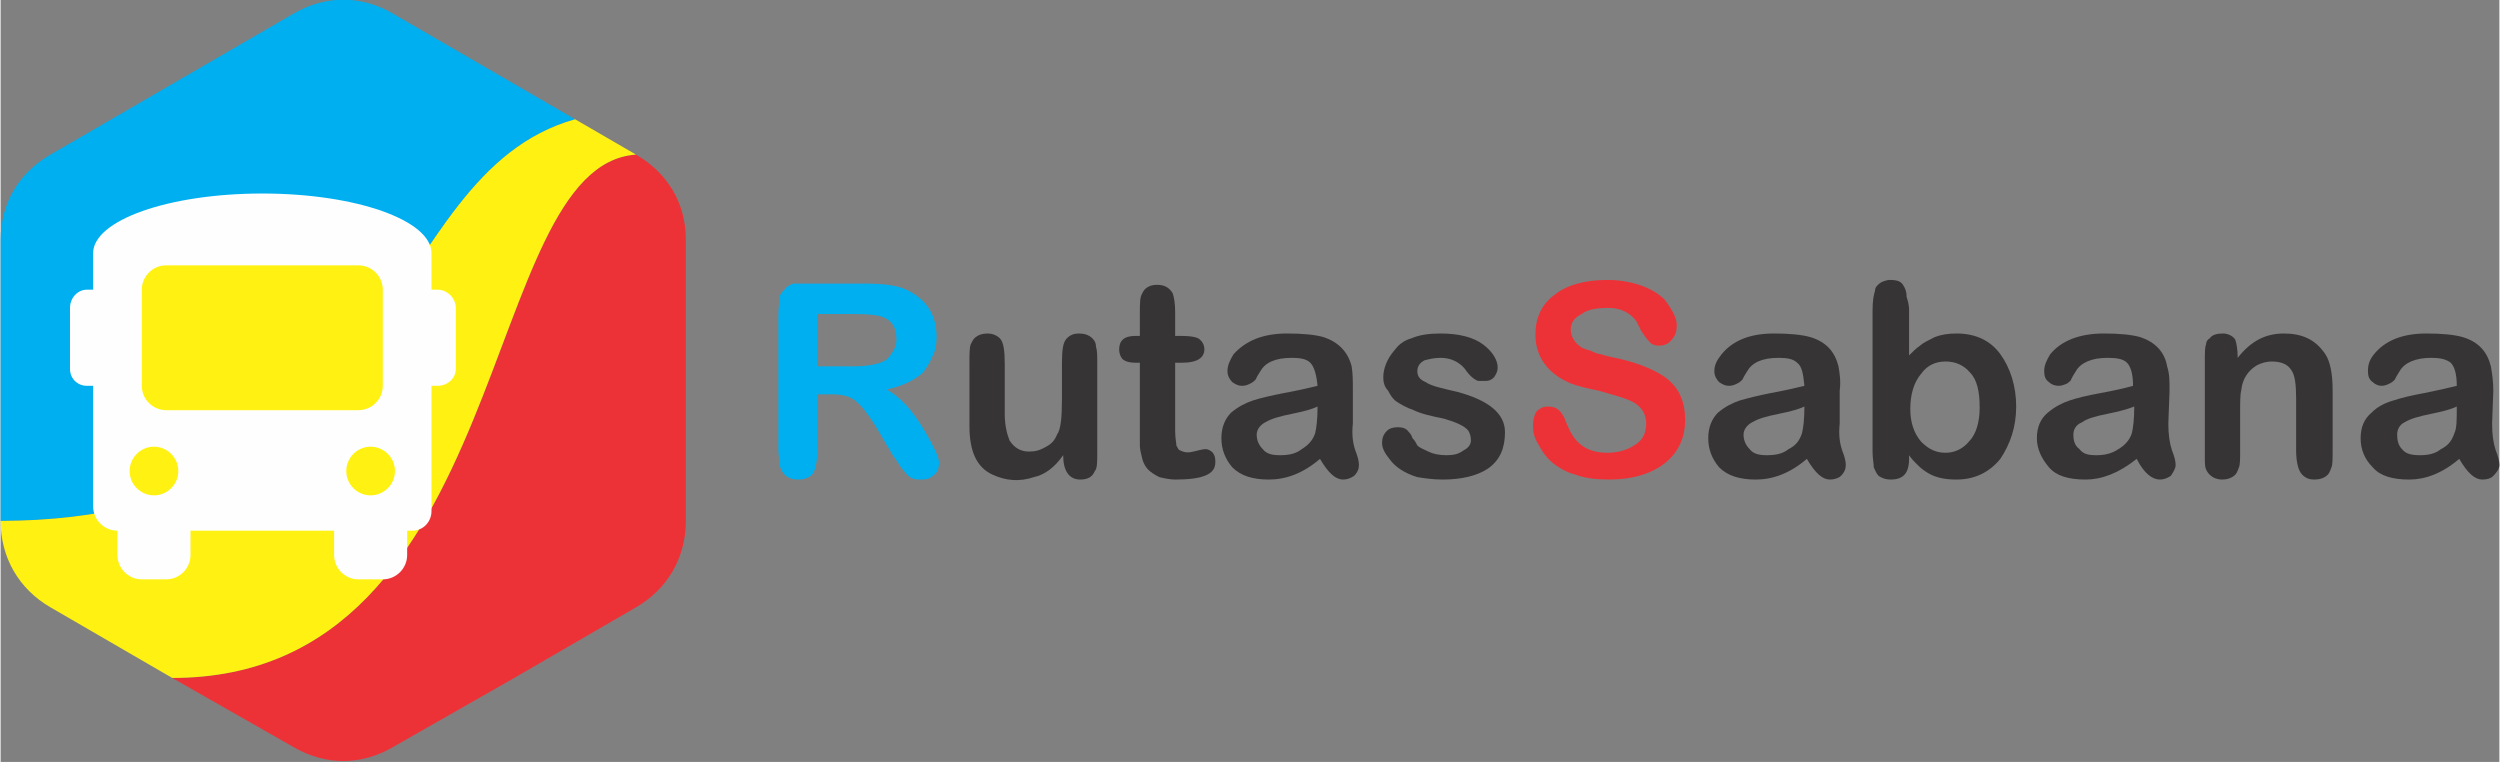 <?xml version="1.0" encoding="UTF-8"?>
<!DOCTYPE svg PUBLIC "-//W3C//DTD SVG 1.1//EN" "http://www.w3.org/Graphics/SVG/1.1/DTD/svg11.dtd">
<!-- Creator: CorelDRAW X8 -->
<svg xmlns="http://www.w3.org/2000/svg" xml:space="preserve" width="2474px" height="754px" version="1.1" style="shape-rendering:geometricPrecision; text-rendering:geometricPrecision; image-rendering:optimizeQuality; fill-rule:evenodd; clip-rule:evenodd"
viewBox="0 0 2053 626"
 xmlns:xlink="http://www.w3.org/1999/xlink">
 <rect x="0" y="0" width="2053" height="626" fill="#808080" stroke="none"/>
 <defs>
  <style type="text/css">
   <![CDATA[
    .fil3 {fill:#FEFEFE}
    .fil2 {fill:#FFF212}
    .fil0 {fill:#ED3237}
    .fil1 {fill:#00AFEF}
    .fil5 {fill:#373435;fill-rule:nonzero}
    .fil6 {fill:#ED3237;fill-rule:nonzero}
    .fil4 {fill:#00AFEF;fill-rule:nonzero}
   ]]>
  </style>
 </defs>
 <g id="Capa_x0020_1">
  <path class="fil0" d="M522 127c26,15 41,40 41,70l0 116 0 115c0,30 -15,56 -41,71l-100 58 -100 57c-26,15 -55,15 -81,0l-100 -57c281,0 251,-421 381,-430z"/>
  <path class="fil1" d="M322 11l100 58 50 29c-164,46 -138,329 -472,330l0 -115 0 -116c0,-30 15,-55 41,-70l100 -58 100 -58c26,-15 55,-15 81,0z"/>
  <path class="fil2" d="M522 127c-130,9 -100,430 -381,430l-100 -58c-26,-15 -41,-41 -41,-71 334,-1 308,-284 472,-330l50 29z"/>
  <path class="fil3" d="M359 238l-5 0 0 -30c0,-27 -62,-49 -139,-49 -77,0 -139,22 -139,49l0 30 -5 0c-8,0 -14,7 -14,15l0 50c0,8 6,14 14,14l5 0 0 99c0,11 9,20 20,20l0 20c0,11 9,20 20,20l20 0c11,0 20,-9 20,-20l0 -20 118 0 0 20c0,11 9,20 20,20l20 0c11,0 20,-9 20,-20l0 -20 4 0c10,0 16,-8 16,-16l0 -103 5 0c8,0 15,-6 15,-14l0 -50c0,-8 -7,-15 -15,-15z"/>
  <path class="fil2" d="M304 407c-11,0 -20,-9 -20,-20 0,-11 9,-20 20,-20 11,0 20,9 20,20 0,11 -9,20 -20,20z"/>
  <path class="fil2" d="M136 337c-11,0 -20,-9 -20,-20l0 -79c0,-11 9,-20 20,-20l158 0c11,0 20,9 20,20l0 79c0,11 -9,20 -20,20l-158 0z"/>
  <path class="fil2" d="M126 407c-11,0 -20,-9 -20,-20 0,-11 9,-20 20,-20 11,0 20,9 20,20 0,11 -9,20 -20,20z"/>
  <path class="fil4" d="M701 258l-30 0 0 43 29 0c13,0 22,-2 27,-5 2,-1 4,-4 6,-7 2,-3 3,-6 3,-10 0,-9 -3,-15 -10,-18 -4,-2 -12,-3 -25,-3zm-30 66l0 44c0,10 -1,16 -3,20 -2,4 -7,6 -13,6 -8,0 -13,-4 -15,-12 0,-3 -1,-8 -1,-14l0 -108c0,-8 1,-13 1,-15 0,-3 2,-5 4,-7 2,-3 5,-4 7,-5 3,0 8,0 15,0l45 0c17,0 29,2 37,7 14,8 21,20 21,37 0,6 -1,12 -4,17 -2,5 -5,9 -7,12 -7,6 -16,11 -30,14 11,6 21,17 30,32 9,15 13,24 13,28 0,4 -1,8 -4,10 -3,3 -6,4 -10,4 -3,0 -6,0 -8,-1 -3,-1 -6,-5 -10,-10 -1,-2 -3,-5 -6,-9l-13 -22c-7,-12 -14,-20 -18,-23 -5,-4 -12,-5 -19,-5l-12 0z"/>
  <path id="1" class="fil5" d="M796 350l0 -52c0,-7 0,-12 1,-15 1,-2 2,-4 3,-5 3,-3 7,-4 11,-4 3,0 7,1 10,4 3,3 4,10 4,21l0 41c0,10 2,17 4,22 4,6 9,9 16,9 5,0 9,-1 14,-4 4,-2 7,-5 9,-10 3,-4 4,-14 4,-29l0 -30c0,-11 1,-17 4,-20 3,-3 6,-4 10,-4 4,0 8,1 11,4 2,2 3,4 3,7 1,3 1,7 1,13l0 73c0,9 0,14 -2,16 -2,5 -6,7 -12,7 -9,0 -14,-7 -14,-20 -7,10 -15,16 -24,18 -12,4 -23,3 -34,-2 -13,-6 -19,-19 -19,-40z"/>
  <path id="2" class="fil5" d="M998 380c0,10 -11,14 -33,14 -4,0 -9,-1 -13,-2 -4,-2 -7,-4 -9,-6 -2,-2 -4,-5 -5,-9 -1,-4 -2,-8 -2,-11 0,-2 0,-6 0,-11l0 -57 -4 0c-6,0 -10,-2 -11,-4 -2,-3 -2,-6 -2,-7 0,-7 4,-11 13,-11l4 0 0 -18c0,-9 0,-14 2,-17 2,-5 7,-7 12,-7 6,0 10,2 13,7 1,3 2,8 2,15l0 20 6 0c7,0 11,1 13,2 3,2 5,5 5,9 0,7 -6,11 -18,11l-6 0 0 56c0,6 1,10 1,12 1,2 2,4 3,4 4,2 7,2 11,1 4,-1 8,-2 10,-2 2,0 4,1 6,3 2,3 2,5 2,8z"/>
  <path id="3" class="fil5" d="M1037 369c3,4 8,5 14,5 7,0 13,-1 18,-5 5,-3 9,-7 11,-13 1,-4 2,-11 2,-22 -4,2 -11,4 -21,6 -10,2 -17,4 -22,7 -4,2 -7,6 -7,10 0,5 2,9 5,12zm5 25c-13,0 -23,-3 -30,-10 -6,-7 -9,-15 -9,-24 0,-9 3,-16 8,-21 6,-5 12,-8 18,-10 6,-2 15,-4 25,-6 11,-2 20,-4 28,-6 -1,-10 -3,-16 -6,-19 -3,-3 -8,-4 -15,-4 -14,0 -22,4 -26,11 -2,3 -3,5 -4,7 -1,1 -2,2 -4,3 -2,1 -4,2 -7,2 -3,0 -5,-1 -8,-3 -2,-2 -4,-5 -4,-9 0,-5 2,-9 5,-14 10,-11 24,-17 44,-17 13,0 23,1 30,3 12,4 20,12 23,24 1,6 1,12 1,20l0 27c-1,9 0,16 2,22 2,5 3,9 3,12 0,3 -1,6 -4,9 -3,2 -6,3 -9,3 -6,0 -12,-5 -19,-17 -14,12 -28,17 -42,17z"/>
  <path id="4" class="fil5" d="M1236 355c0,13 -4,23 -14,30 -9,6 -22,9 -37,9 -8,0 -15,-1 -21,-2 -10,-3 -18,-8 -23,-15 -4,-5 -6,-9 -6,-13 0,-4 1,-7 4,-10 2,-2 5,-3 9,-3 4,0 7,1 9,4 1,1 2,2 3,5 2,2 3,4 4,6 2,2 5,3 9,5 4,2 9,3 15,3 6,0 10,-1 14,-4 4,-2 6,-5 6,-8 0,-4 -1,-6 -2,-8 -3,-4 -10,-7 -20,-10 -10,-2 -19,-4 -25,-7 -6,-2 -11,-5 -14,-7 -3,-2 -5,-5 -7,-9 -3,-3 -4,-7 -4,-11 0,-7 3,-15 9,-22 3,-4 7,-8 14,-10 7,-3 15,-4 24,-4 15,0 27,3 35,9 8,6 12,13 12,19 0,3 -1,5 -3,8 -2,2 -4,3 -7,3 -3,0 -5,0 -6,0 -3,-1 -7,-4 -11,-10 -5,-6 -12,-9 -20,-9 -5,0 -9,1 -13,2 -4,2 -6,5 -6,9 0,4 2,7 7,9 4,3 13,5 26,8 26,7 39,18 39,33z"/>
  <path id="5" class="fil5" d="M1437 369c3,4 8,5 14,5 7,0 13,-1 18,-5 6,-3 9,-7 11,-13 1,-4 2,-11 2,-22 -4,2 -11,4 -21,6 -10,2 -17,4 -22,7 -4,2 -7,6 -7,10 0,5 2,9 5,12zm5 25c-13,0 -23,-3 -30,-10 -6,-7 -9,-15 -9,-24 0,-9 3,-16 8,-21 6,-5 12,-8 18,-10 7,-2 15,-4 25,-6 11,-2 20,-4 28,-6 -1,-10 -2,-16 -6,-19 -3,-3 -8,-4 -15,-4 -14,0 -22,4 -26,11 -2,3 -3,5 -4,7 -1,1 -2,2 -4,3 -2,1 -4,2 -7,2 -3,0 -5,-1 -8,-3 -2,-2 -4,-5 -4,-9 0,-5 2,-9 6,-14 9,-11 23,-17 43,-17 13,0 23,1 30,3 13,4 20,12 23,24 1,6 2,12 1,20l0 27c-1,9 0,16 2,22 2,5 3,9 3,12 0,3 -1,6 -4,9 -2,2 -6,3 -9,3 -6,0 -12,-5 -19,-17 -14,12 -28,17 -42,17z"/>
  <path id="6" class="fil5" d="M1578 363c6,6 12,9 20,9 7,0 14,-3 19,-9 6,-6 9,-16 9,-28 0,-13 -2,-23 -8,-29 -5,-6 -12,-9 -20,-9 -8,0 -15,3 -20,10 -6,7 -9,17 -9,29 0,11 3,20 9,27zm-10 14c0,12 -5,17 -15,17 -4,0 -7,-1 -10,-3 -2,-2 -3,-5 -4,-7 0,-3 -1,-7 -1,-13l0 -116c0,-8 1,-13 2,-16 0,-3 2,-5 5,-7 2,-1 5,-2 7,-2 6,0 9,1 11,4 2,3 3,6 3,10 1,3 2,7 2,10l0 38c3,-3 6,-6 9,-8 2,-2 6,-4 12,-7 5,-2 11,-3 18,-3 16,0 28,6 36,17 8,11 13,26 13,43 0,17 -5,31 -13,43 -9,11 -21,17 -36,17 -11,0 -19,-2 -26,-7 -3,-2 -5,-4 -7,-6 -2,-2 -4,-4 -6,-7l0 3z"/>
  <path id="7" class="fil5" d="M1708 369c3,4 7,5 14,5 6,0 12,-1 18,-5 5,-3 9,-7 11,-13 1,-4 2,-11 2,-22 -5,2 -12,4 -22,6 -10,2 -17,4 -21,7 -5,2 -7,6 -7,10 0,5 1,9 5,12zm5 25c-14,0 -24,-3 -30,-10 -6,-7 -10,-15 -10,-24 0,-9 3,-16 9,-21 6,-5 12,-8 18,-10 6,-2 14,-4 25,-6 11,-2 20,-4 27,-6 0,-10 -2,-16 -5,-19 -3,-3 -8,-4 -16,-4 -13,0 -22,4 -26,11 -2,3 -3,5 -4,7 0,1 -2,2 -3,3 -2,1 -5,2 -7,2 -3,0 -6,-1 -8,-3 -3,-2 -4,-5 -4,-9 0,-5 2,-9 5,-14 9,-11 24,-17 44,-17 13,0 23,1 30,3 12,4 20,12 22,24 2,6 2,12 2,20l-1 27c0,9 1,16 3,22 2,5 3,9 3,12 0,3 -2,6 -4,9 -3,2 -6,3 -9,3 -6,0 -13,-5 -19,-17 -15,12 -29,17 -42,17z"/>
  <path id="8" class="fil5" d="M1916 321l0 49c0,7 0,12 -1,14 -1,3 -2,5 -3,6 -3,3 -7,4 -11,4 -4,0 -7,-1 -10,-4 -3,-3 -5,-10 -5,-20l0 -43c0,-11 -1,-19 -4,-23 -3,-5 -9,-7 -16,-7 -4,0 -8,1 -12,3 -7,4 -12,11 -13,20 -1,4 -1,10 -1,19l0 31c0,7 0,12 -1,14 -1,3 -2,5 -3,6 -3,3 -7,4 -11,4 -3,0 -7,-1 -10,-4 -3,-3 -4,-6 -4,-11 0,-2 0,-5 0,-9l0 -73c0,-7 0,-12 1,-14 0,-2 1,-4 3,-5 2,-3 6,-4 11,-4 4,0 8,2 10,5 1,3 2,8 2,15 11,-14 23,-20 38,-20 15,0 26,5 34,17 4,6 6,16 6,30z"/>
  <path id="9" class="fil5" d="M1973 369c3,4 8,5 15,5 6,0 12,-1 17,-5 6,-3 9,-7 11,-13 2,-4 2,-11 2,-22 -4,2 -11,4 -21,6 -10,2 -17,4 -22,7 -4,2 -6,6 -6,10 0,5 1,9 4,12zm6 25c-14,0 -24,-3 -30,-10 -7,-7 -10,-15 -10,-24 0,-9 3,-16 9,-21 5,-5 11,-8 18,-10 6,-2 14,-4 25,-6 10,-2 19,-4 27,-6 0,-10 -2,-16 -5,-19 -4,-3 -9,-4 -16,-4 -13,0 -22,4 -26,11 -2,3 -3,5 -4,7 -1,1 -2,2 -4,3 -2,1 -4,2 -7,2 -2,0 -5,-1 -7,-3 -3,-2 -4,-5 -4,-9 0,-5 1,-9 5,-14 9,-11 23,-17 43,-17 13,0 23,1 30,3 13,4 20,12 23,24 1,6 2,12 2,20l-1 27c0,9 1,16 3,22 2,5 3,9 3,12 0,3 -2,6 -5,9 -2,2 -5,3 -9,3 -6,0 -12,-5 -19,-17 -14,12 -28,17 -41,17z"/>
  <path id="10" class="fil6" d="M1384 345c0,14 -5,26 -16,35 -11,9 -27,14 -46,14 -11,0 -20,-1 -28,-4 -8,-2 -14,-6 -18,-9 -5,-4 -9,-9 -12,-15 -4,-6 -5,-11 -5,-16 0,-5 1,-9 3,-12 3,-3 6,-4 9,-4 6,0 10,2 13,8 1,1 2,5 4,9 6,14 16,21 32,21 8,0 16,-2 22,-6 7,-4 10,-10 10,-18 0,-9 -5,-16 -16,-20 -5,-2 -13,-4 -23,-7 -10,-2 -18,-4 -23,-6 -19,-8 -29,-22 -29,-40 0,-14 5,-25 16,-33 10,-8 25,-12 43,-12 11,0 21,2 29,5 8,3 14,7 18,11 7,9 11,17 10,23 0,3 -1,7 -4,10 -2,3 -6,5 -10,5 -4,0 -7,-1 -9,-4 -2,-2 -4,-5 -6,-8 -2,-4 -3,-6 -4,-8 -5,-7 -13,-11 -23,-11 -9,0 -17,1 -22,5 -6,3 -9,7 -9,13 0,5 3,10 7,13 2,2 5,3 9,4 4,2 7,3 9,3 2,1 7,2 16,4 17,4 30,10 38,16 10,8 15,19 15,34z"/>
 </g>
</svg>
